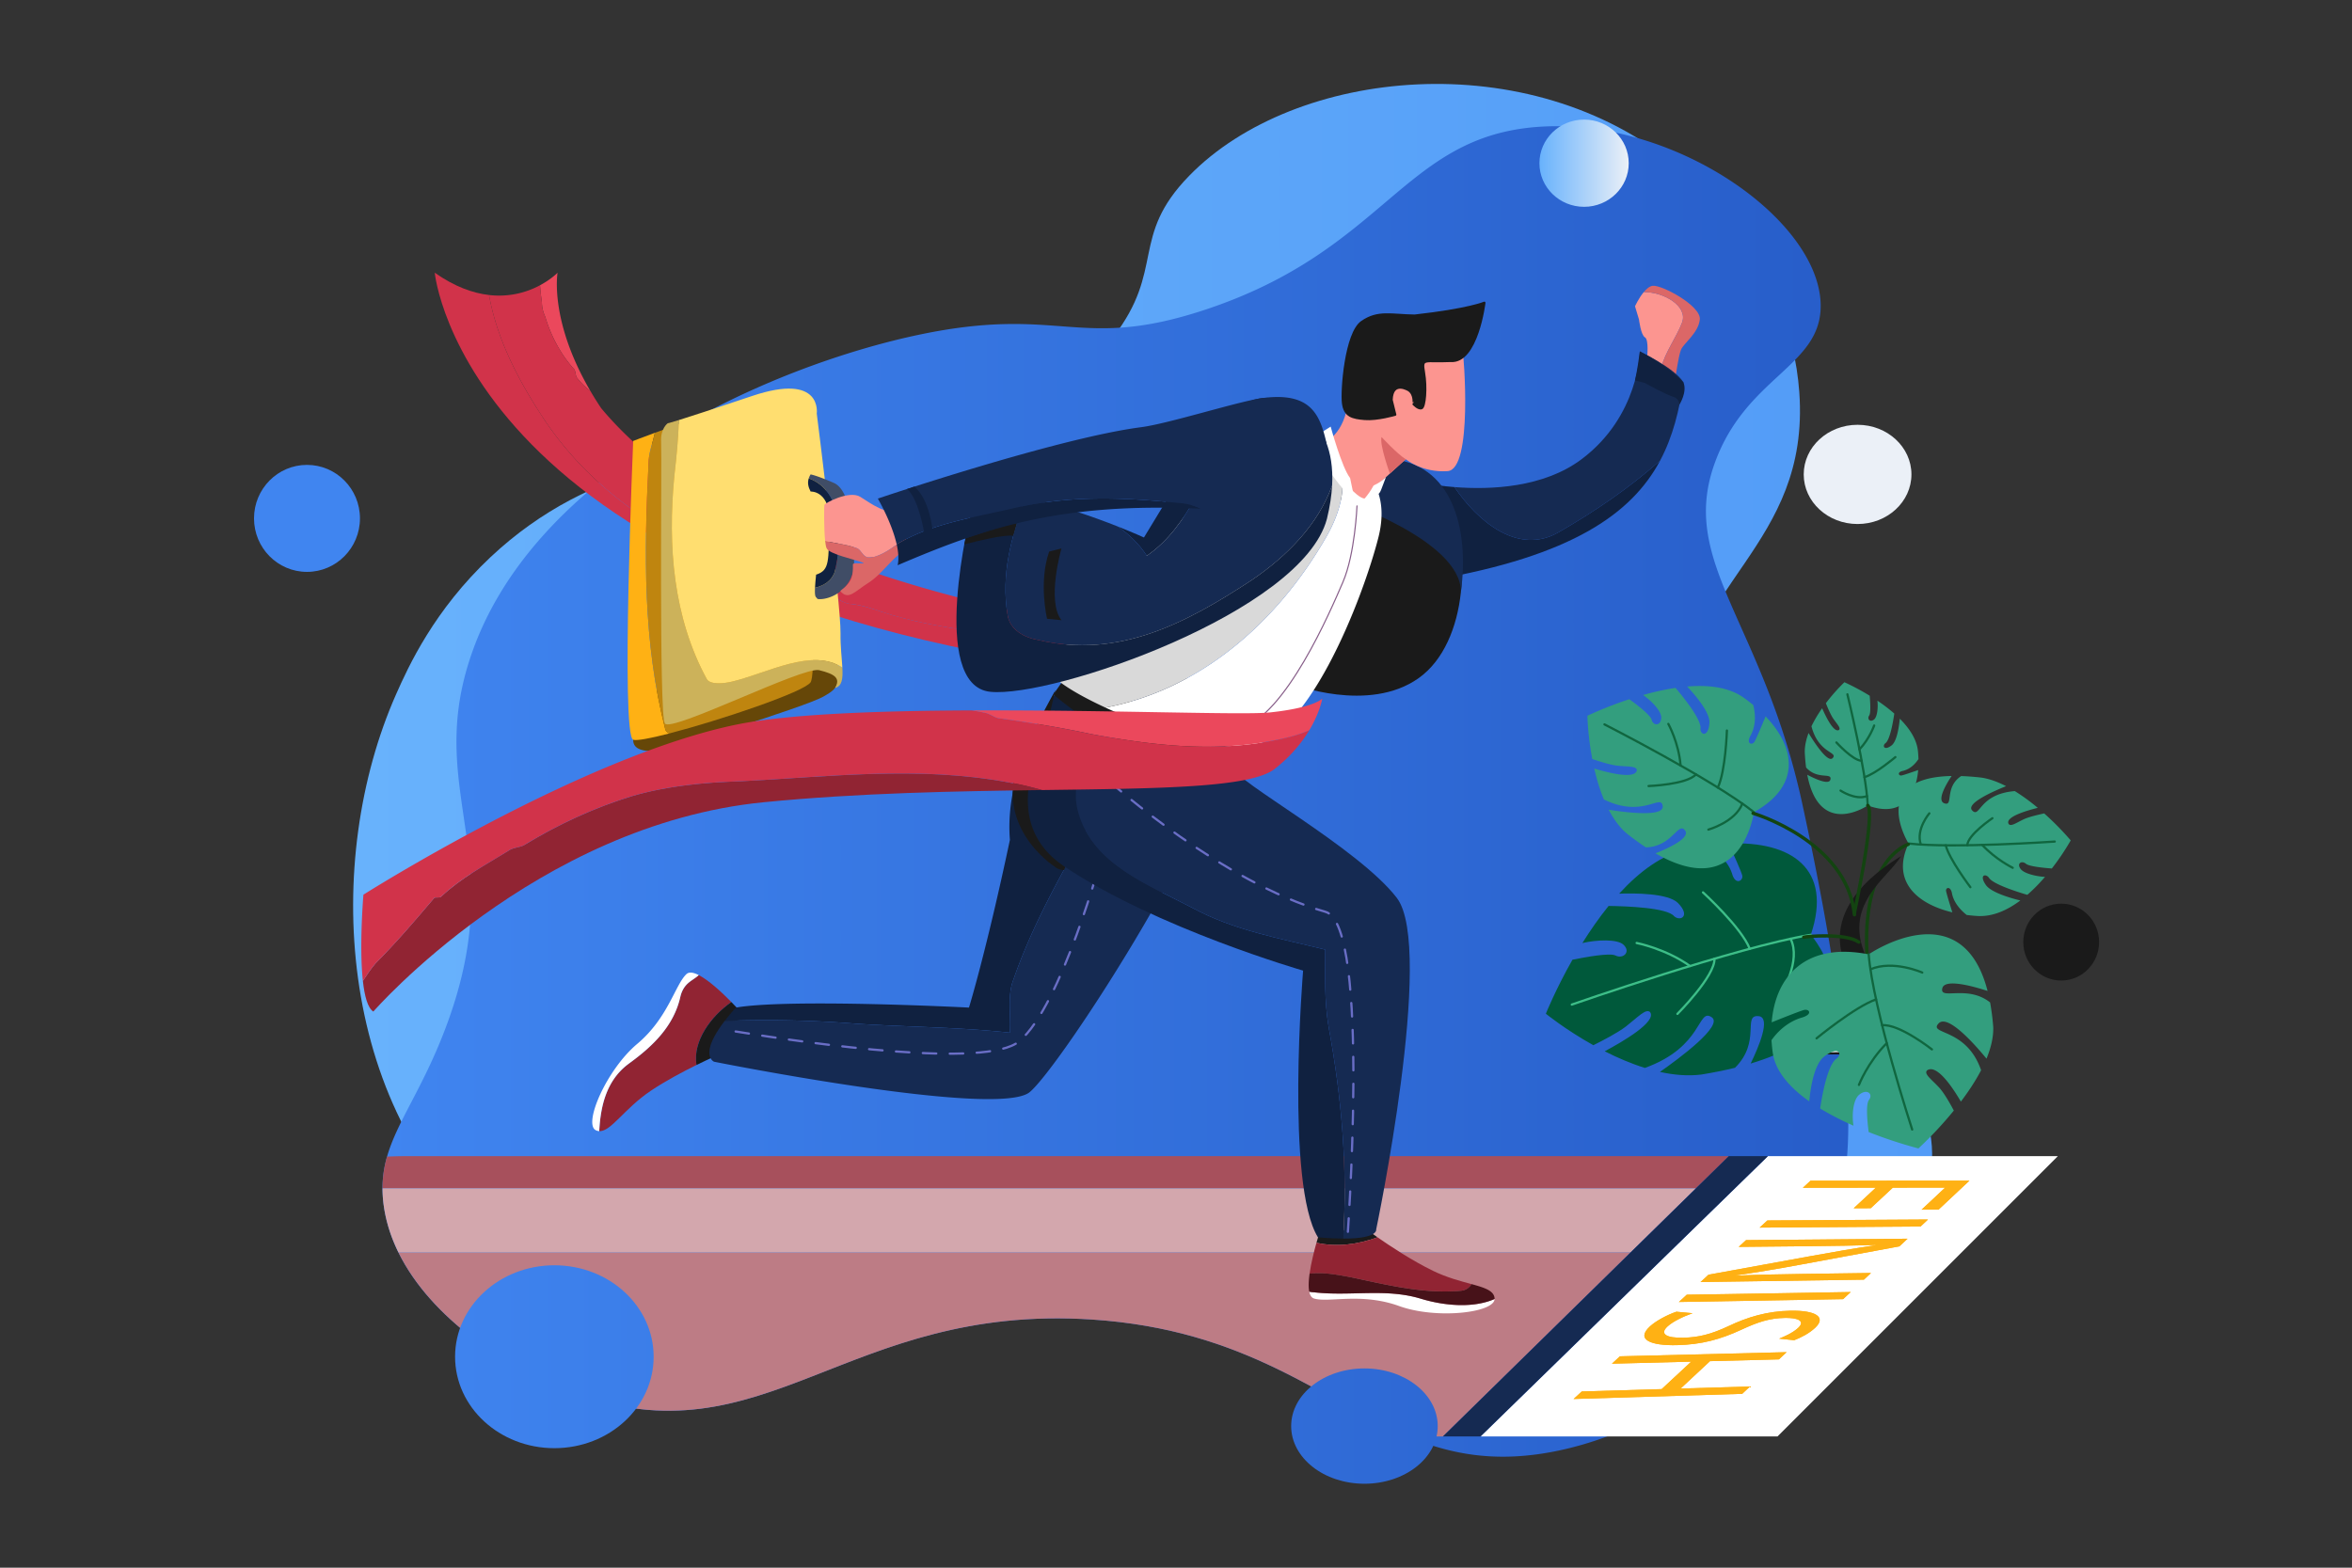 <svg id="Layer_1" data-name="Layer 1" xmlns="http://www.w3.org/2000/svg" xmlns:xlink="http://www.w3.org/1999/xlink" viewBox="0 0 6000 4000"><rect x="0" y="0" width="6000" height="4000" fill="#333333" stroke="none"/><defs><style>.Graphic-Style-163{fill:url(#linear-gradient);}.Graphic-Style-148{fill:url(#linear-gradient-2);}.cls-1{fill:#fc9590;}.Graphic-Style-159{fill:#db6767;}.Graphic-Style-146{fill:#102140;}.Graphic-Style-155{fill:#152a52;}.cls-2{fill:#a7505c;}.cls-3{fill:#bd7c85;}.cls-4{fill:#d3a7ad;}.Graphic-Style-154,.cls-14{fill:#fff;}.Graphic-Style-157{fill:#d1334a;}.Graphic-Style-156{fill:#eb485c;}.cls-5{fill:#912433;}.cls-6,.cls-9{fill:#1a1a1a;}.cls-10,.cls-16,.cls-18,.cls-19,.cls-7{fill:none;}.cls-7{stroke:#6a6ec6;stroke-dasharray:34.356;}.cls-10,.cls-14,.cls-16,.cls-18,.cls-19,.cls-7,.cls-9{stroke-linecap:round;stroke-linejoin:round;}.cls-14,.cls-16,.cls-18,.cls-7,.cls-9{stroke-width:5.726px;}.cls-8{fill:#471219;}.cls-14,.cls-9{stroke:#1a1a1a;}.Graphic-Style-162{fill:#d9d9d9;}.cls-10{stroke:#855b87;stroke-width:2.863px;}.Graphic-Style-60{fill:#664708;}.Graphic-Style-153{fill:#ffb114;}.cls-11{fill:#bf850f;}.cls-12{fill:#ccb25a;}.Graphic-Style-160{fill:#ffde70;}.cls-13{fill:#404d66;}.cls-15{fill:#339e7e;}.cls-16{stroke:#10663f;}.cls-17{fill:#00593b;}.cls-18{stroke:#3dbe88;}.cls-19{stroke:#134411;stroke-width:8.589px;}.Graphic-Style-147{fill:url(#linear-gradient-3);}</style><linearGradient id="linear-gradient" x1="900.837" y1="1893.78" x2="4928.935" y2="1893.78" gradientUnits="userSpaceOnUse"><stop offset="0" stop-color="#68b2fc"/><stop offset="1" stop-color="#529bf7"/></linearGradient><linearGradient id="linear-gradient-2" x1="975.77" y1="2019.423" x2="4715.044" y2="2019.423" gradientUnits="userSpaceOnUse"><stop offset="0" stop-color="#4085f0"/><stop offset="1" stop-color="#275dc9"/></linearGradient><linearGradient id="linear-gradient-3" x1="3927.096" y1="416.409" x2="4154.925" y2="416.409" gradientUnits="userSpaceOnUse"><stop offset="0" stop-color="#68b2fc"/><stop offset="1" stop-color="#ebf0f7"/></linearGradient></defs><title>4</title><path class="Graphic-Style-163" d="M1010.453,1771.414C823.028,2194.772,858.865,2821.741,1251.687,3156.645c268.598,228.996,605.159,237.088,778.177,241.248,412.924,9.928,464.974-155.072,832.648-171.208,594.269-26.082,726.151,393.208,1245.08,342.417,348.466-34.107,770.012-270.254,817.085-568.1,66.504-420.8-668.32-623.926-645.886-1159.548,14.734-351.791,339.322-445.7,311.269-840.477-23.309-328.019-266.997-538.965-311.269-575.883-376.926-314.312-975.819-252.865-1245.081,23.347-152.317,156.248-59.988,238.461-194.544,412.456-342.933,443.449-1070.558,74.818-1587.479,560.318C1107.089,1557.023,1041.756,1700.703,1010.453,1771.414Z"/><path class="Graphic-Style-148" d="M4711.988,2949.95c-6.577,82.257-22.705,127.07-36.323,160.011-98.544,238.23-315.147,457.601-575.714,555.114a856.421,856.421,0,0,1-124.661,36.325c-156.183,32.723-274.021,9.88-384.601-36.325-217.749-90.909-407.361-272.344-805.989-298.299-628.711-40.938-832.924,366.337-1322.918,186.757-203.612-74.616-449.033-247.836-482.463-474.713-7.068-48.061-3.166-88.534,8.051-127.644,25.707-89.681,89.784-172.347,147.586-323.735,168.653-441.417-47.731-597.826,62.248-941.647C1353.084,1198.612,1973.663,930.962,2348.903,853.125c358.949-74.479,402.668,43.531,723.708-62.28,461.833-152.179,505.607-440.598,848.206-466.934,344.403-26.446,717.459,232.935,723.708,451.378,4.613,161.076-193.487,184.165-272.356,412.46-86.592,250.647,125.753,402.362,225.662,863.811C4706.285,2552.31,4723.45,2807.378,4711.988,2949.95Z"/><path class="cls-1" d="M4193.271,745.235c-12.86,15.396-22.335,36.229-22.335,36.229l10.17,33.826s4.731,39.74,15.139,45.417,5.677,52.04,5.677,52.04l35.77,26.359c9.383-39.721,38.676-77.523,53.535-116.527C4306.098,780.443,4243.727,744.773,4193.271,745.235Z"/><path class="Graphic-Style-159" d="M4216.113,729.187c-7.966.996-15.896,7.73-22.843,16.048,50.457-.462,112.827,35.208,97.955,77.344-14.859,39.004-44.152,76.806-53.535,116.527l36.136,26.628s7.57-55.826,14.192-72.857c6.624-17.031,44.469-42.578,48.254-77.588C4340.057,780.282,4238.821,726.349,4216.113,729.187Z"/><path class="Graphic-Style-146" d="M3710.368,1242.842c-61.622-4.806-104.369-15.283-104.369-15.283s-173.933,164.059,51.8,252.013c352.14-61.048,504.858-169.156,576.914-303.815-79.641,69.923-164.178,128.019-258.421,182.208C3872.909,1417.82,3769.53,1330.311,3710.368,1242.842Z"/><path class="Graphic-Style-155" d="M4183.263,896.62s-1.562,164.804-148.692,275.132c-97.016,72.748-231.83,78.295-324.203,71.091,59.162,87.468,162.541,174.977,265.925,115.123,94.242-54.19,178.78-112.286,258.421-182.208,33.079-61.817,49.171-129.226,59.731-200.251C4272.545,939.286,4183.263,896.62,4183.263,896.62Z"/><path class="cls-2" d="M4410.106,2949.95H1038.292q-26.73,0-50.923,1.228a288.759,288.759,0,0,0-11.572,80.952H4326.32Z"/><path class="cls-3" d="M1461.781,3553.534c489.995,179.58,694.207-227.695,1322.918-186.757,398.629,25.954,588.241,207.39,805.989,298.299h90.312L4159.699,3195.556H1016.384C1099.552,3364.706,1294.725,3492.314,1461.781,3553.534Z"/><path class="cls-4" d="M975.798,3032.13a320.84,320.84,0,0,0,3.521,46.692c6.002,40.731,18.867,79.722,37.066,116.734H4159.699l166.621-163.426Z"/><polygon class="Graphic-Style-154" points="5249.577 2949.95 4509.945 2949.95 3776.87 3665.076 4534.466 3665.076 5249.577 2949.95"/><polygon class="Graphic-Style-155" points="4410.106 2949.95 3681.001 3665.076 3776.87 3665.076 4509.945 2949.95 4410.106 2949.95"/><path class="Graphic-Style-157" d="M2693.656,1655.721c-146.014-45.808-297.755-45.808-443.769-94.48-25.767-8.589-51.535-17.178-77.302-20.041-20.041,0-37.219-17.178-57.261-20.041-283.44-77.302-555.428-197.549-724.346-446.632-66.619-99.928-122.877-206.751-143.445-321.793-40.734-4.681-87.336-20.932-138.493-56.882,0,0,78.006,827.172,1742.107,1022.594,6.667-13.123,12.278-25.012,17.02-35.712C2808.348,1678.463,2747.956,1672.429,2693.656,1655.721Z"/><path class="Graphic-Style-156" d="M1390.978,808.264c14.315,48.671,40.082,97.343,74.439,134.562,2.863,5.726,2.863,14.315,5.726,20.041a178.118,178.118,0,0,0,34.854,34.563c-105.289-180.123-83.626-301.579-83.626-301.579s-15.899,16.484-44.697,31.933c.904,14.224,2.614,28.549,4.715,43.261A88.161,88.161,0,0,0,1390.978,808.264Z"/><path class="Graphic-Style-157" d="M1533.552,1041.437q-15.067-22.533-27.555-44.006a178.118,178.118,0,0,1-34.854-34.563c-2.863-5.726-2.863-14.315-5.726-20.041-34.356-37.219-60.124-85.891-74.439-134.562a88.161,88.161,0,0,1-8.589-37.219c-2.101-14.712-3.811-29.037-4.715-43.261a219.624,219.624,0,0,1-130.141,24.949c20.568,115.042,76.826,221.865,143.445,321.793,168.919,249.083,440.906,369.331,724.346,446.632,20.041,2.863,37.219,20.041,57.261,20.041,25.767,2.863,51.535,11.452,77.302,20.041,146.014,48.671,297.755,48.671,443.769,94.48,54.3,16.708,114.692,22.742,174.511,27.012,21.435-48.368,24.836-72.107,24.836-72.107S1922.689,1508.32,1533.552,1041.437Z"/><path class="cls-5" d="M1865.755,2556.72c-22.953-23.345-56.947-55.288-83.148-68.723-9.168,8.537-20.929,14.035-30.184,23.292-8.187,8.188-13.645,19.104-16.374,30.021-16.374,76.417-70.954,128.271-130.993,171.938-57.086,41.34-72.989,106.82-76.399,172.881,29.766,1.751,63.486-57.215,131.302-102.835,37.496-25.223,81.868-48.738,116.742-65.895C1766.741,2656.825,1813.517,2592.84,1865.755,2556.72Z"/><path class="cls-6" d="M1891.346,2583.902s-10.374-11.705-25.591-27.181c-52.238,36.12-99.014,100.105-89.056,160.679,34.508-16.978,59.715-27.731,59.715-27.731Z"/><path class="Graphic-Style-154" d="M1751.067,2485.538c-28.889,27.38-46.757,111.814-125.368,177.85-78.614,66.036-138.093,204.229-105.888,220.337a22.501,22.501,0,0,0,8.845,2.405c3.41-66.061,19.314-131.541,76.399-172.881,60.038-43.667,114.619-95.521,130.993-171.938,2.729-10.917,8.187-21.833,16.374-30.021,9.256-9.257,21.017-14.755,30.184-23.292C1769.213,2481.13,1757.859,2479.1,1751.067,2485.538Z"/><path class="Graphic-Style-146" d="M2184.037,2611.972c131.699,8.589,260.536,8.589,392.235,22.904,2.863-42.945-5.726-85.891,5.726-125.973,45.808-134.562,111.658-254.81,183.234-380.783,65.85-117.384,105.932-234.768,180.371-352.153a223.105,223.105,0,0,1,55.611-57.895c-113.042-47.398-229.499-53.537-229.499-53.537s-215.626,232.484-195.411,478.446c-60.644,286.394-104.443,427.906-104.443,427.906s-458.052-23.585-594.579,0c-11.135,12.365-20.528,23.642-28.456,33.948C1960.646,2601.069,2071.459,2602.966,2184.037,2611.972Z"/><path class="cls-6" d="M2691.006,2211.574s-176.048-111.057-78.082-300.445,78.082-145.137,78.082-145.137l-42.365,179.236s11.896,240.737,79.933,274.462C2702.727,2223.819,2691.006,2211.574,2691.006,2211.574Z"/><path class="Graphic-Style-155" d="M3001.213,1718.073a223.105,223.105,0,0,0-55.611,57.895c-74.439,117.384-114.521,234.768-180.371,352.153-71.576,125.973-137.425,246.22-183.234,380.783-11.452,40.082-2.863,83.028-5.726,125.973-131.699-14.315-260.536-14.315-392.235-22.904-112.578-9.006-223.39-10.904-335.212-7.137-67.685,87.982-27.21,104.195-27.21,104.195s724.366,144.882,805.225,77.495,522.218-747.993,522.218-967C3109.567,1773.45,3055.787,1740.956,3001.213,1718.073Z"/><path class="cls-7" d="M1876.576,2631.863c196.543,31.988,639.789,94.714,723.301,25.18,107.972-89.9,211.741-475.314,211.741-475.314"/><path class="cls-6" d="M3514.018,3156.998c-17.34-12.069-28.046-20.062-28.046-20.062l-119.043,5.616s-3.787,11.442-8.596,28.405C3410.271,3182.572,3463.914,3175.428,3514.018,3156.998Z"/><path class="Graphic-Style-154" d="M3624.529,3313.667c-90.058-27.292-180.115-5.458-272.902-16.375a49.82,49.82,0,0,1-11.652-1.547c1.91,9.189,5.765,15.581,12.355,17.52,38.182,11.231,120.165-15.724,216.748,19.093,95.504,34.428,242.597,17.239,243.698-17.899C3757.161,3338.804,3683.297,3331.477,3624.529,3313.667Z"/><path class="cls-5" d="M3446.632,3259.017c94.48,20.041,186.097,42.945,280.577,34.356,12.057-1.096,20.747-7.657,26.732-16.933-27.607-7.58-62.317-16.396-98.389-33.932-52.793-25.664-108.92-62.809-141.534-85.51-50.104,18.429-103.747,25.574-155.686,13.958-6.074,21.426-13.767,51.65-17.542,78.792C3375.686,3245.364,3414.054,3252.908,3446.632,3259.017Z"/><path class="cls-8" d="M3753.941,3276.441c-5.985,9.275-14.674,15.837-26.732,16.933-94.48,8.589-186.097-14.315-280.577-34.356-32.578-6.109-70.947-13.653-105.841-9.269-2.47,17.764-3.266,34.211-.816,45.997a49.829,49.829,0,0,0,11.652,1.547c92.787,10.917,182.844-10.917,272.902,16.375,58.768,17.81,132.632,25.137,188.247.792.014-.397.029-.793.004-1.194C3811.536,3293.358,3788.219,3285.853,3753.941,3276.441Z"/><path class="Graphic-Style-146" d="M3389.372,2620.561c-11.452-68.713-8.589-131.699-8.589-197.549-114.521-28.63-231.905-48.671-337.837-105.932-114.521-60.124-254.81-111.658-292.029-243.357-25.767-85.891,31.493-168.919,77.302-243.357,18.585-26.845,28.274-56.643,45.1-81.926L2768.345,1718.445s-289.747,333.565-53.907,491.923,609.815,266.178,609.815,266.178-45.483,545.833,37.903,680.606c25.604,2.191,46.784,3.129,64.343,3.174C3437.561,2980.02,3423.317,2803.866,3389.372,2620.561Z"/><path class="Graphic-Style-155" d="M3563.463,2291.232c-97.705-128.035-421.143-303.24-414.405-330.195S3122.105,1819.525,3122.105,1819.525L2873.318,1748.439c-16.826,25.283-26.515,55.081-45.1,81.926-45.808,74.439-103.069,157.467-77.302,243.357,37.219,131.699,177.508,183.234,292.029,243.357,105.932,57.261,223.316,77.302,337.837,105.932,0,65.85-2.863,128.836,8.589,197.549,33.945,183.305,48.189,359.459,37.127,539.765,90.457.233,84.181-23.391,84.181-23.391S3661.168,2419.267,3563.463,2291.232Z"/><path class="cls-7" d="M2833.978,1997.097s284.034,254.219,547.317,329.446c116.726,32.426,54.881,850.052,54.881,850.052"/><path class="cls-9" d="M2691.006,1771.418s230.1,197.469,418.206,199.414c67.488-73.931-384.978-247.466-384.978-247.466Z"/><path class="cls-6" d="M3455.65,1189.459s161.719-36.733,230.787,82.714,60.645,367.093-67.383,458.065-321.753,15.162-321.753,15.162Z"/><path class="Graphic-Style-155" d="M3410.167,1272.173s316.642,103.591,316.671,237.869c21.928-160.539-21.993-330.09-185.274-339.114-112.866-15.162-116.234-6.739-116.234-6.739Z"/><path class="Graphic-Style-154" d="M3428.697,1155.766s-9.784-35.334-53.444-49.25a236.251,236.251,0,0,1,39.887,73.942c22.904,60.124,2.863,128.836-31.493,188.96-124.004,217.005-320.278,389.699-563.567,436.09,107.129,49.516,250.268,97.01,342.455,101.619,168.457,8.423,316.7-389.158,353.76-535.725C3553.356,1224.837,3452.28,1177.666,3428.697,1155.766Z"/><path class="Graphic-Style-162" d="M3383.646,1369.418c34.356-60.124,54.398-128.836,31.493-188.96a236.251,236.251,0,0,0-39.887-73.942c-21.691-6.914-51.736-8.546-93.113,2.079-124.659,32.008-582.863,547.517-604.762,593.003-9.916,20.594,54.069,62.944,142.701,103.91C3063.368,1759.117,3259.642,1586.423,3383.646,1369.418Z"/><path class="cls-10" d="M3461.706,1290.863s-4.864,122.57-35.991,194.555-144.935,340.471-263.607,374.518"/><path class="cls-1" d="M3731.078,893.238c2.837,8.599,26.953,304.364-38.184,308.856s-106.69-30.324-106.69-30.324-92.932,81.145-101.917,100.238c-31.445,5.616-122.132-133.931-122.132-133.931s47.894-13.062,68.225-74.125c26.68-80.133,51.26-193.025,80.579-217.884C3562.621,802.266,3694.017,780.927,3731.078,893.238Z"/><path class="Graphic-Style-159" d="M3524.377,1115.062s39.632,43.003,61.827,56.708l-40.622,36.508S3518.414,1133.431,3524.377,1115.062Z"/><path class="Graphic-Style-154" d="M3352.762,1114.791l41.827-26.265s28.209,104.087,49.609,131.325l12.645,61.285S3364.339,1190.774,3352.762,1114.791Z"/><path class="cls-9" d="M3593.785,995.722s-42.114-26.497-43.799,24.657l9.265,37.676s-45.483,13.477-77.49,10.95-51.379-7.387-55.591-39.914,6.738-179.093,48.01-207.732,74.963-16.847,134.766-16.004c136.45-15.162,177.722-32.851,177.722-32.851s-18.53,153.62-85.913,148.409c-67.383,3.212-74.963-9.423-68.225,29.324s2.527,88.061-5.896,91.201-20.635-10.337-20.635-10.337S3609.789,1006.672,3593.785,995.722Z"/><path class="Graphic-Style-60" d="M1995.965,1026.585l16.003-10.95s59.163,15.162,63.694,35.378,6.777,320.929,37.099,524.213c39.307,169.59,34.815,175.206-12.354,202.16s-400.928,134.774-400.928,134.774-85.352,19.093-84.229-24.708C1670.281,1794.233,1995.965,1026.585,1995.965,1026.585Z"/><path class="Graphic-Style-153" d="M1697.322,1861.859c-57.261-223.316-54.398-449.496-42.945-678.538,0-27.298,10.399-51.999,16.332-79.055-33.555,12.335-55.457,20.832-55.457,20.832s-32.006,750.559,0,762.352c8.683,3.199,44.342-3.657,92.11-16.002C1702.177,1868.843,1698.577,1865.627,1697.322,1861.859Z"/><path class="cls-11" d="M2011.968,1015.635c-32.271-20.882-239.932,51.384-341.26,88.632-5.933,27.056-16.332,51.757-16.332,79.055-11.452,229.042-14.315,455.222,42.945,678.538,1.255,3.768,4.855,6.984,10.04,9.59,128.311-33.162,344.16-106.011,360.507-130.564C2090.301,1707.191,2054.925,1043.432,2011.968,1015.635Z"/><path class="cls-12" d="M1869.104,1738.749c-22.904,5.726-57.261,8.589-65.85-5.726-85.891-157.467-100.206-340.7-83.028-518.208,5.293-47.641,10.527-95.282,11.297-142.924-27.885,8.672-28.112,8.042-28.112,8.042s-19.092,13.477-16.845,47.732c2.245,34.255-5.869,693.756,9.545,718.231,15.414,24.474,352.38-146.122,393.5-135.955,41.12,10.166,54.93,20.837,40.725,45.264,17.93-4.429,20.117-23.42,18.571-51.731C2072.52,1652.356,1958.562,1716.989,1869.104,1738.749Z"/><path class="Graphic-Style-160" d="M2144.207,1615.658c1.123-74.126-60.645-560.434-60.645-560.434s15.723-105.572-164.729-44.924c-106.177,35.685-160.004,53.098-187.31,61.591-.77,47.641-6.004,95.282-11.297,142.924-17.178,177.508-2.863,360.742,83.028,518.208,8.589,14.315,42.945,11.452,65.85,5.726,89.458-21.76,203.416-86.393,279.804-35.275C2147.611,1679.739,2143.696,1649.461,2144.207,1615.658Z"/><path class="cls-13" d="M2178.741,1430.063c-2.528-76.652-7.654-178.678-51.836-198-44.184-19.322-59.036-21.602-59.036-21.602a47.003,47.003,0,0,0-4.664,9.911c89.137,33.22,85.908,157.123,66.434,237.801-7.083,23.023-27.318,36.176-50.528,41.514-1.32,27.488,3.045,22.395,6.232,28.556C2112.201,1532.828,2181.269,1506.716,2178.741,1430.063Z"/><path class="Graphic-Style-146" d="M2129.639,1458.172c19.474-80.677,22.703-204.581-66.434-237.801-3.734,11.357-1.493,21.978,4.664,33.778,0,0,52.755-3.503,48.543,86.627-4.211,90.13,1.685,113.715-34.534,125.508-1.52,14.637-2.384,25.391-2.767,33.402C2102.322,1494.348,2122.556,1481.195,2129.639,1458.172Z"/><path class="cls-1" d="M2209.804,1420.952c5.726,2.863,14.315,0,20.041,0,31.423-8.729,55.4-31.284,81.658-47.567-8.21-34.004-32.528-76.107-32.528-76.107-13.476,18.531-56.433-11.793-84.227-29.482-27.796-17.689-90.968,16.004-91.81,20.637-.657,3.614-1.314,59.755,2.027,91.477,26.357,6.968,52.714,8.553,79.072,18.138C2195.489,1400.911,2198.352,1415.226,2209.804,1420.952Z"/><path class="Graphic-Style-159" d="M2229.845,1420.952c-5.726,0-14.315,2.863-20.041,0-11.452-5.726-14.315-20.041-25.767-22.904-26.357-9.584-52.714-11.169-79.072-18.138.942,8.946,2.202,15.954,3.87,19.289,7.58,15.162,70.751,27.797,94.336,37.063,0,3.397-26.867-1.959-27.375,3.791,0,28.218.421,43.801-32.429,67.808,21.058,24.803,36.218,1.685,72.437-21.059,36.218-22.743,68.226-74.968,96.863-83.391,2.574-7.724,1.641-18.405-1.165-30.027C2285.245,1389.669,2261.269,1412.224,2229.845,1420.952Z"/><path class="cls-5" d="M1886.282,1993.558c-88.754,2.863-183.234,11.452-271.988,37.219-94.48,28.63-188.96,71.576-277.714,125.973-11.452,5.726-28.63,5.726-40.082,14.315-60.124,37.219-120.247,68.713-171.782,117.384-5.726,2.863-14.315,0-17.178,2.863-48.671,57.261-97.343,114.521-148.877,166.056-11.57,13.222-22.186,29.306-32.947,45.498,4.181,38.365,12.215,69.005,26.662,78.129,0,0,414.839-476.808,995.799-534.063,243.959-24.043,494.186-28.186,710.266-31.078-28.039-7.806-56.065-14.799-85.031-19.433C2341.503,1953.476,2115.324,1982.106,1886.282,1993.558Z"/><path class="Graphic-Style-157" d="M2785.273,1873.311c-80.165-17.178-151.741-28.63-231.905-40.082-14.315,0-25.767-11.452-40.082-14.315-11.452-2.545-22.868-4.609-34.254-6.333-235.487.931-466.938,9.019-599.223,36.009C1485.542,1929.029,927.106,2282.809,927.106,2282.809s-11.11,130.912-1.392,220.058c10.762-16.192,21.378-32.276,32.947-45.498,51.535-51.535,100.206-108.795,148.877-166.056,2.863-2.863,11.452,0,17.178-2.863,51.535-48.671,111.658-80.165,171.782-117.384,11.452-8.589,28.63-8.589,40.082-14.315,88.754-54.398,183.234-97.343,277.714-125.973,88.754-25.767,183.234-34.356,271.988-37.219,229.042-11.452,455.222-40.082,687.127,2.863,28.966,4.634,56.992,11.628,85.031,19.433,298.492-3.995,531.815-5.601,593.377-53.975,42.214-33.169,70-68.321,88.2-98.651a331.584,331.584,0,0,1-56.577,18.671C3117.384,1921.982,2957.055,1904.804,2785.273,1873.311Z"/><path class="Graphic-Style-156" d="M3239.183,1817.84c-67.589,7.132-418.127-6.613-760.152-5.261,11.386,1.724,22.802,3.788,34.254,6.333,14.315,2.863,25.767,14.315,40.082,14.315,80.165,11.452,151.741,22.904,231.905,40.082,171.782,31.493,332.111,48.671,498.167,8.589a331.584,331.584,0,0,0,56.577-18.671c27.555-45.921,33.09-80.767,33.09-80.767S3353.306,1805.798,3239.183,1817.84Z"/><path class="Graphic-Style-146" d="M2925.561,1418.089c111.658-77.302,146.014-211.864,223.316-323.522,24.737-39.166,59.864-63.489,100.037-78.314-38.736-6.13-125.339,4.42-221.145,174.89L2918.271,1371.403s-26.387-12.018-66.326-27.855C2880.667,1364.023,2905.903,1387.71,2925.561,1418.089Z"/><path class="Graphic-Style-155" d="M3270.347,1022.677s-7.724-4.255-21.432-6.424c-40.173,14.825-75.3,39.148-100.037,78.314-77.302,111.658-111.658,246.22-223.316,323.522-19.658-30.38-44.894-54.066-73.617-74.541-62.235-24.678-157.379-58.626-236.89-70.829-34.664,96.699-62.395,192.344-44.508,297.111,5.726,37.219,42.945,57.261,77.302,62.987,206.138,48.671,377.92-42.945,543.975-151.741,91.224-61.477,171.443-143.564,206.434-242.444C3408.268,1053.828,3270.347,1022.677,3270.347,1022.677Z"/><path class="Graphic-Style-146" d="M3191.823,1481.076c-166.056,108.795-337.837,200.412-543.975,151.741-34.356-5.726-71.576-25.767-77.302-62.987-17.887-104.767,9.844-200.412,44.508-297.111-63.346-9.722-116.775-5.647-135.727,27.929-4.338,7.687-111.405,448.328,46.973,464.502,158.378,16.174,795.375-203.262,858.657-441.022,7.755-31.643,11.92-60.016,13.3-85.495C3363.266,1337.512,3283.047,1419.599,3191.823,1481.076Z"/><path class="cls-6" d="M2459.823,1388.909s3.223-14.874,5.113-15.524,107.475-38.132,129.007-38.015c-5.216,17.472-9.053,31.242-9.053,31.242C2557.635,1365.262,2509.842,1376.407,2459.823,1388.909Z"/><path class="cls-6" d="M2707.829,1399.267s-38.778,133.7,0,183.185l-36.737-3.58s-22.111-91.844,5.272-171.442Z"/><path class="Graphic-Style-146" d="M2593.45,1294.979c-106.368,25.326-214.962,39.483-305.995,93.93,4.29,19.167,5.905,37.792,2.47,53.25,215.756-92.019,409.877-161.612,773.659-144.081a147.044,147.044,0,0,0-54.996-14.551C2868.301,1269.212,2733.738,1263.486,2593.45,1294.979Z"/><path class="Graphic-Style-155" d="M3383.847,1130.38c-16.637-73.168-40.517-130.689-162.803-114.746-60.228,7.853-239.477,65.256-310.353,74.429-214.783,27.797-671.303,182.109-671.303,182.109s35.525,60.702,48.068,116.736c91.033-54.447,199.626-68.604,305.995-93.93,140.288-31.493,274.851-25.767,415.139-11.452a147.044,147.044,0,0,1,54.996,14.551q33.752,1.626,69.469,4.254Z"/><path class="Graphic-Style-154" d="M3472.406,1281.135s17.416-15.654,31.549-42.198c.686-1.288,12.796-4.003,31.516-21.273-12.483,31.735-12.969,37.935-19.292,42.799S3472.406,1281.135,3472.406,1281.135Z"/><path class="Graphic-Style-153" d="M5024.036,3012.503l-78.635,73.783-43.353.194,60.103-56.286-133.555.168-56.282,52.394-43.615.185,56.531-52.524-186.111.234,19.589-18.051Z"/><path class="Graphic-Style-153" d="M4899.431,3129.421l-410.592,2.852,19.78-18.227,409.788-2.43Z"/><path class="Graphic-Style-153" d="M4454.2,3164.191l412.002-3.592-20.819,19.535-254.97,47.112c-60.081,11.094-113.058,19.875-163.49,27.211l.167.415c58.06-2.46,109.436-3.576,174.218-4.461l171.675-2.344-18.117,16.999-416.743,6.088,20.271-18.68,261.589-47.648c56.405-10.284,113.237-20.106,164.882-27.572l.059-.615c-52.484,1.529-102.173,2.42-170.72,3.083l-178.736,1.729Z"/><path class="Graphic-Style-153" d="M4701.887,3314.778l-419.009,7.284,20.14-18.559,418.182-6.848Z"/><path class="Graphic-Style-153" d="M4317.825,3350.713c-24.24,8.617-50.169,21.059-64.09,33.908-20.682,19.09-2.749,29.586,40.526,28.614,39.911-.896,70.905-9.082,113.751-28.918,49.484-23.825,100.384-38.882,159.128-39.993,64.482-1.22,92.694,16.073,63.447,43.524-15.436,14.488-36.453,25.224-53.634,31.781l-38.36-4.053c12.366-4.811,34.819-14.573,48.524-27.411,20.639-19.334-5.289-26.008-33.632-25.443-38.966.777-67.499,9.827-111.078,29.991-53.599,24.838-101.549,38.008-164.281,39.481-66.374,1.559-106.182-13.69-69.044-47.903,15.147-13.954,43.805-29.408,67.458-37.4Z"/><path class="Graphic-Style-153" d="M4538.07,3468.488l-175.811,4.548-75.031,69.876,177.119-5.249-19.982,18.749-430.109,13.182,20.849-19.212,203.786-6.039,75.39-70.067-202.263,5.232,20.441-18.836,425.207-10.571Z"/><path class="Graphic-Style-153" d="M5024.036,3012.503l-78.635,73.783-43.353.194,60.103-56.286-133.555.168-56.282,52.394-43.615.185,56.531-52.524-186.111.234,19.589-18.051Z"/><path class="Graphic-Style-153" d="M4899.431,3129.421l-410.592,2.852,19.78-18.227,409.788-2.43Z"/><path class="Graphic-Style-153" d="M4454.2,3164.191l412.002-3.592-20.819,19.535-254.97,47.112c-60.081,11.094-113.058,19.875-163.49,27.211l.167.415c58.06-2.46,109.436-3.576,174.218-4.461l171.675-2.344-18.117,16.999-416.743,6.088,20.271-18.68,261.589-47.648c56.405-10.284,113.237-20.106,164.882-27.572l.059-.615c-52.484,1.529-102.173,2.42-170.72,3.083l-178.736,1.729Z"/><path class="Graphic-Style-153" d="M4701.887,3314.778l-419.009,7.284,20.14-18.559,418.182-6.848Z"/><path class="Graphic-Style-153" d="M4317.825,3350.713c-24.24,8.617-50.169,21.059-64.09,33.908-20.682,19.09-2.749,29.586,40.526,28.614,39.911-.896,70.905-9.082,113.751-28.918,49.484-23.825,100.384-38.882,159.128-39.993,64.482-1.22,92.694,16.073,63.447,43.524-15.436,14.488-36.453,25.224-53.634,31.781l-38.36-4.053c12.366-4.811,34.819-14.573,48.524-27.411,20.639-19.334-5.289-26.008-33.632-25.443-38.966.777-67.499,9.827-111.078,29.991-53.599,24.838-101.549,38.008-164.281,39.481-66.374,1.559-106.182-13.69-69.044-47.903,15.147-13.954,43.805-29.408,67.458-37.4Z"/><path class="Graphic-Style-153" d="M4538.07,3468.488l-175.811,4.548-75.031,69.876,177.119-5.249-19.982,18.749-430.109,13.182,20.849-19.212,203.786-6.039,75.39-70.067-202.263,5.232,20.441-18.836,425.207-10.571Z"/><path class="cls-14" d="M4958.029,2652.154c-21.848,40.844-303.458,37.36-445.415,32.958q-2.279-9.235-4.348-18.392-3.812-16.505-7.074-32.749C4609.644,2626.768,4983.098,2605.258,4958.029,2652.154Z"/><path class="cls-15" d="M4979.788,2280.924c5.371,24.248,23.527,42.801,37.277,53.639q12.975,1.696,26.452,2.571c39.406,2.571,77.096-14.548,110.415-39.534-23.4-5.723-74.472-20.101-87.919-39.498-17.632-25.396-1.256-29.857,7.521-18.936,9.075,16.256,70.56,35.911,98.201,44.053a441.962,441.962,0,0,0,45.101-45.848c-22.751-1.095-53.34-8.621-61.948-19.887-11.161-14.606,2.485-22.71,13.509-13.435,8.087,6.811,46.198,10.459,65.873,11.93a620.673,620.673,0,0,0,47.049-69.743c.73-1.283,1.115-1.985,1.115-1.985a736.746,736.746,0,0,0-67.609-68.772c-15.751,3.333-39.601,8.974-52.167,14.919-19.771,9.351-32.646,19.395-38.611,11.929-9.703-17.658,44.972-33.792,74.38-41.054a502.273,502.273,0,0,0-58.637-42.791c-92.23,7.538-88.204,70.252-108.591,49.516-17.666-17.973,56.05-49.961,86.369-62.098-20.594-10.62-41.69-18.509-62.36-21.737-18.989-2.186-36.369-3.492-52.25-4.009-43.894,29.104-18.375,78.714-43.187,69.367-19.378-7.3,4.72-48.331,18.85-69.564-214.512,4.282-109.809,172.296-109.809,172.296-.321.687-.618,1.366-.928,2.049-41.601,91.726,18.309,151.1,112.596,173.608-5.439-17.205-15.229-48.766-16.048-54.962C4963.261,2264.331,4976.568,2259.812,4979.788,2280.924Z"/><path class="cls-16" d="M5241.742,2147.228s-259.284,18.048-372.94,5.024"/><path class="cls-16" d="M5134.449,2214.239s-43.368-21.263-77.74-58.318"/><path class="cls-16" d="M5082.651,2087.701s-62.703,42.014-64.106,69.001"/><path class="cls-16" d="M5026.432,2263.664s-53.737-70.958-62.861-106.776"/><path class="cls-16" d="M4921.831,2075.225s-35.128,40.902-21.742,79.666"/><path class="cls-17" d="M4305.221,2166.028q22.2-4.71,43.694-7.893c24.161,11.253,56.71,32.965,69.199,69.704,8.489,32.649,29.584,19.286,26.359,5.894-2.285-9.64-23.121-56.184-34.648-81.51,158.954-6.623,266.524,63.095,209.575,233.002,0,0,197.008,223.824-153.495,328.452,19.894-40.75,53.088-118.034,20.254-121.004-42.041-3.803,7.295,64.743-60.123,131.77-26.077,6.398-54.727,12.204-86.145,17.32-34.329,4.198-70.065,1.059-105.397-6.724,47.781-33.424,163.578-118.693,131.92-139.692-36.534-24.223-20.384,75.291-170.216,129.482-35.954-11.175-70.771-26.28-102.511-42.443,47.034-25.131,134.077-76.108,115.502-100.224-10.903-9.349-30.449,12.748-61.389,36.865-19.665,15.332-57.848,35.31-83.124,47.872-71.449-39.877-121.159-80.342-121.159-80.342s24.586-61.577,67.911-137.853c32.432-6.585,95.375-18.05,109.652-10.726,19.459,9.968,40.563-9.344,20.066-27.864-15.808-14.285-67.03-12.514-104.44-3.922,19.667-31.529,42.06-64.022,66.842-94.634,46.489.567,150.136,4.324,167.469,26.461,16.031,13.651,42.16-1.017,9.425-34.027-24.97-25.22-110.766-25.193-149.944-23.783C4181.233,2224.655,4240.321,2179.823,4305.221,2166.028Z"/><path class="cls-18" d="M4009.674,2563.212s421.696-147.268,609.736-177.989"/><path class="cls-18" d="M4175.099,2406.05s74.234,14.608,136.149,58.834"/><path class="cls-18" d="M4279.18,2586.944s96.24-96.456,94.424-140.708"/><path class="cls-18" d="M4344.388,2276.976s98.783,90.194,119.179,143.92"/><path class="cls-18" d="M4544.343,2533.854s51.27-82.1,23.449-138.647"/><path class="cls-19" d="M4867.881,2154.302s-131.519,39.129-101.85,322.939"/><path class="cls-6" d="M4730.709,2497.785S4592.058,2341.626,4849.555,2184.382c-35.693,61.271-166.409,130.245-73.973,286.258,38.28,88.777-18.054,126.529-18.054,126.529S4673.7,2604.24,4730.709,2497.785Z"/><path class="cls-15" d="M4522.373,2686.339q-2.32-16.395-3.229-32.361c13.377-18.947,37.76-44.914,74.695-56.792,32.559-8.592,21.727-23.571,8.397-20.24-9.591,2.37-56.893,21.194-82.651,31.579,9.701-119.213,88.305-204.892,247.481-173.477,0,0,237.295-163.397,303.302,93.405-37.544-12.229-109.206-32.006-115.422-7.089-7.959,31.904,63.597-9.857,121.828,36.376a599.275,599.275,0,0,1,8.073,63.681c.592,25.559-6.082,52.673-17.224,79.795-27.6-33.716-98.633-115.138-122.233-89.89-27.224,29.136,71.028,10.269,108.434,119.407-14.498,27.819-32.696,55.048-51.609,80.031-19.625-33.712-60.283-95.801-85.581-80.192-10.183,8.838,9.286,22.062,29.561,43.727,12.889,13.77,28.411,41.167,38.04,59.347a974.041,974.041,0,0,1-90.296,96.624,1144.188,1144.188,0,0,1-126.943-41.829c-3.102-23.971-7.844-70.581.715-81.822,11.653-15.321-4.955-29.905-25.016-13.227-15.473,12.863-18.952,51.303-14.407,78.886-28.614-12.679-57.887-27.346-85.093-43.938,5.268-35.035,19.435-113.313,42.686-127.854,14.88-12.988,3.291-31.669-32.079-4.801-27.02,20.498-35.7,85.082-38.308,114.481C4566.708,2775.723,4529.179,2734.265,4522.373,2686.339Z"/><path class="cls-16" d="M4877.988,2882.045s-100.18-307.52-110.922-447.004"/><path class="cls-16" d="M4742.194,2768.111s21.716-56.868,70.937-106.459"/><path class="cls-16" d="M4928.379,2677.562s-83.878-65.946-127.024-61.595"/><path class="cls-16" d="M4634.063,2649.373s97.59-80.444,151.821-99.421"/><path class="cls-16" d="M4903.747,2481.529s-74.504-33.06-132.226-8.304"/><path class="cls-15" d="M4447.788,1779.917q12.914,9.161,24.664,18.815c5.1,19.293,8.389,49.012-5.88,76.583-13.896,23.11,3.234,26.757,9.053,17.414,4.206-6.705,19.947-44.31,28.425-64.873,77.646,81.019,89.628,178.079-29.779,244.402,0,0-30.614,232.475-251.043,105.059,31.542-12.581,89.251-38.86,75.584-58.064-17.499-24.59-31.997,40.739-100.037,42.925-15.642-10.269-32.159-22.247-49.587-36.093-18.282-15.922-33.209-36.771-45.408-60.047,40.524,6.464,141.067,19.702,137.803-9.136-3.772-33.274-50.654,31.978-150.056-17.102-10.635-25.538-18.591-52.707-24.537-78.837,35.643,10.786,104.047,28.203,108.581,4.569.033-11.136-21.149-8.987-48.743-11.764-17.54-1.764-46.244-10.761-64.882-17.094a746.928,746.928,0,0,1-12.502-110.354s45.113-21.931,106.989-42.233c18.704,13.552,54.284,40.602,56.929,52.385,3.613,16.053,23.998,16.319,24.578-5.155.448-16.562-24.375-42.877-46.494-57.942a671.139,671.139,0,0,1,82.864-18.206c21.34,25.121,67.555,82.546,63.525,104.391.003,16.32,20.19,21.91,22.991-14.339,2.159-27.674-37.811-73.423-56.828-93.519C4357.996,1747.147,4410.022,1753.149,4447.788,1779.917Z"/><path class="cls-16" d="M4093.016,1848.321s276.895,141.123,381.261,223.942"/><path class="cls-16" d="M4255.973,1847.114s26.585,47.911,31.241,106.109"/><path class="cls-16" d="M4205.552,2005.587s97.551-3.561,120.897-29.715"/><path class="cls-16" d="M4405.375,1863.955s-3.304,104.026-23.177,145.483"/><path class="cls-16" d="M4358.063,2116.814s68.76-19.378,86.716-66.402"/><path class="cls-15" d="M4855.162,1966.78c19.045-4.825,31.815-19.203,38.871-29.995q-.285-9.923-1.301-20.203c-2.963-30.058-21.731-58.209-46.339-82.796-1.656,17.977-6.805,57.269-20.866,68.091-18.406,14.188-24.137,1.865-16.376-5.144,12.066-7.399,20.173-54.775,23.254-76.051a425.166,425.166,0,0,0-43.099-32.914c2.028,17.342-.173,40.843-8.237,47.735-10.455,8.936-18.801-1.198-12.667-9.867,4.506-6.36,2.585-35.465,1.258-50.478a605.007,605.007,0,0,0-62.795-33.668c-1.138-.516-1.759-.788-1.759-.788a481.531,481.531,0,0,0-47.296,53.532c4.733,11.881,12.384,29.854,18.834,39.233,10.147,14.756,19.973,24.245,14.662,29.011-13.126,7.92-33.271-33.184-42.954-55.335a321.388,321.388,0,0,0-27.302,45.914c17.967,69.936,68.489,64.962,54.23,81.104-12.361,13.987-47.85-41.119-61.618-63.814-6.001,15.991-9.715,32.281-9.69,48.105.657,14.513,1.824,27.775,3.441,39.873,29.317,32.506,66.418,11.58,61.994,30.741-3.455,14.965-39.939-2.118-59.032-12.22,31.005,163.065,154.308,78.288,154.308,78.288.6.223,1.191.429,1.786.643,79.987,28.853,120.622-18.535,126.844-90.952-13.304,4.663-37.734,13.072-42.671,13.884C4843.779,1979.859,4838.394,1969.873,4855.162,1966.78Z"/><path class="cls-16" d="M4712.749,1771.567s47.952,196.707,51.933,283.57"/><path class="cls-16" d="M4781.05,1851.15s-11.741,33.641-37.488,60.92"/><path class="cls-16" d="M4684.714,1894.414s42.237,46.422,64.38,46.667"/><path class="cls-16" d="M4835.132,1931.82s-50.855,43.045-78.834,51.078"/><path class="cls-16" d="M4695.193,2017.142s37.794,25.478,67.625,14.113"/><path class="cls-19" d="M4764.683,2055.132s22.16,3.223-33.974,273.862"/><path class="cls-19" d="M4472.119,2075.078s240.175,70.967,258.59,258.976"/><path class="cls-19" d="M4601.414,2391.406c5.907-2.119,106.974-11.283,140.414,12.374"/><ellipse class="Graphic-Style-147" cx="4041.011" cy="416.409" rx="113.915" ry="111.291"/><ellipse class="Graphic-Style-148" cx="3480.716" cy="3638.698" rx="186.941" ry="147.116"/><ellipse class="Graphic-Style-148" cx="783.127" cy="1322.663" rx="135.132" ry="136.504"/><ellipse class="cls-9" cx="5258.156" cy="2403.78" rx="93.848" ry="95.218"/><ellipse class="Graphic-Style-148" cx="1414.196" cy="3461.73" rx="253.276" ry="233.334"/><ellipse class="Graphic-Style-147" cx="4738.716" cy="1210.461" rx="137.404" ry="126.586"/><path class="Graphic-Style-146" d="M4195.017,976.786s57.147,31.295,72.795,35.377,16.691,19.805,16.691,19.805,20.248-31.89,9.942-56.462c-36.331-34.951-65.788-54.283-111.182-78.886-6.34,49.202-12.328,74.009-12.328,74.009Z"/><path class="Graphic-Style-146" d="M2379.233,1361.849l-19.729,7.755s-13.767-94.08-45.322-122.011c13.295-4.28,18.342-5.899,18.342-5.899,40.032,33.258,46.709,113.692,46.709,113.692"/></svg>